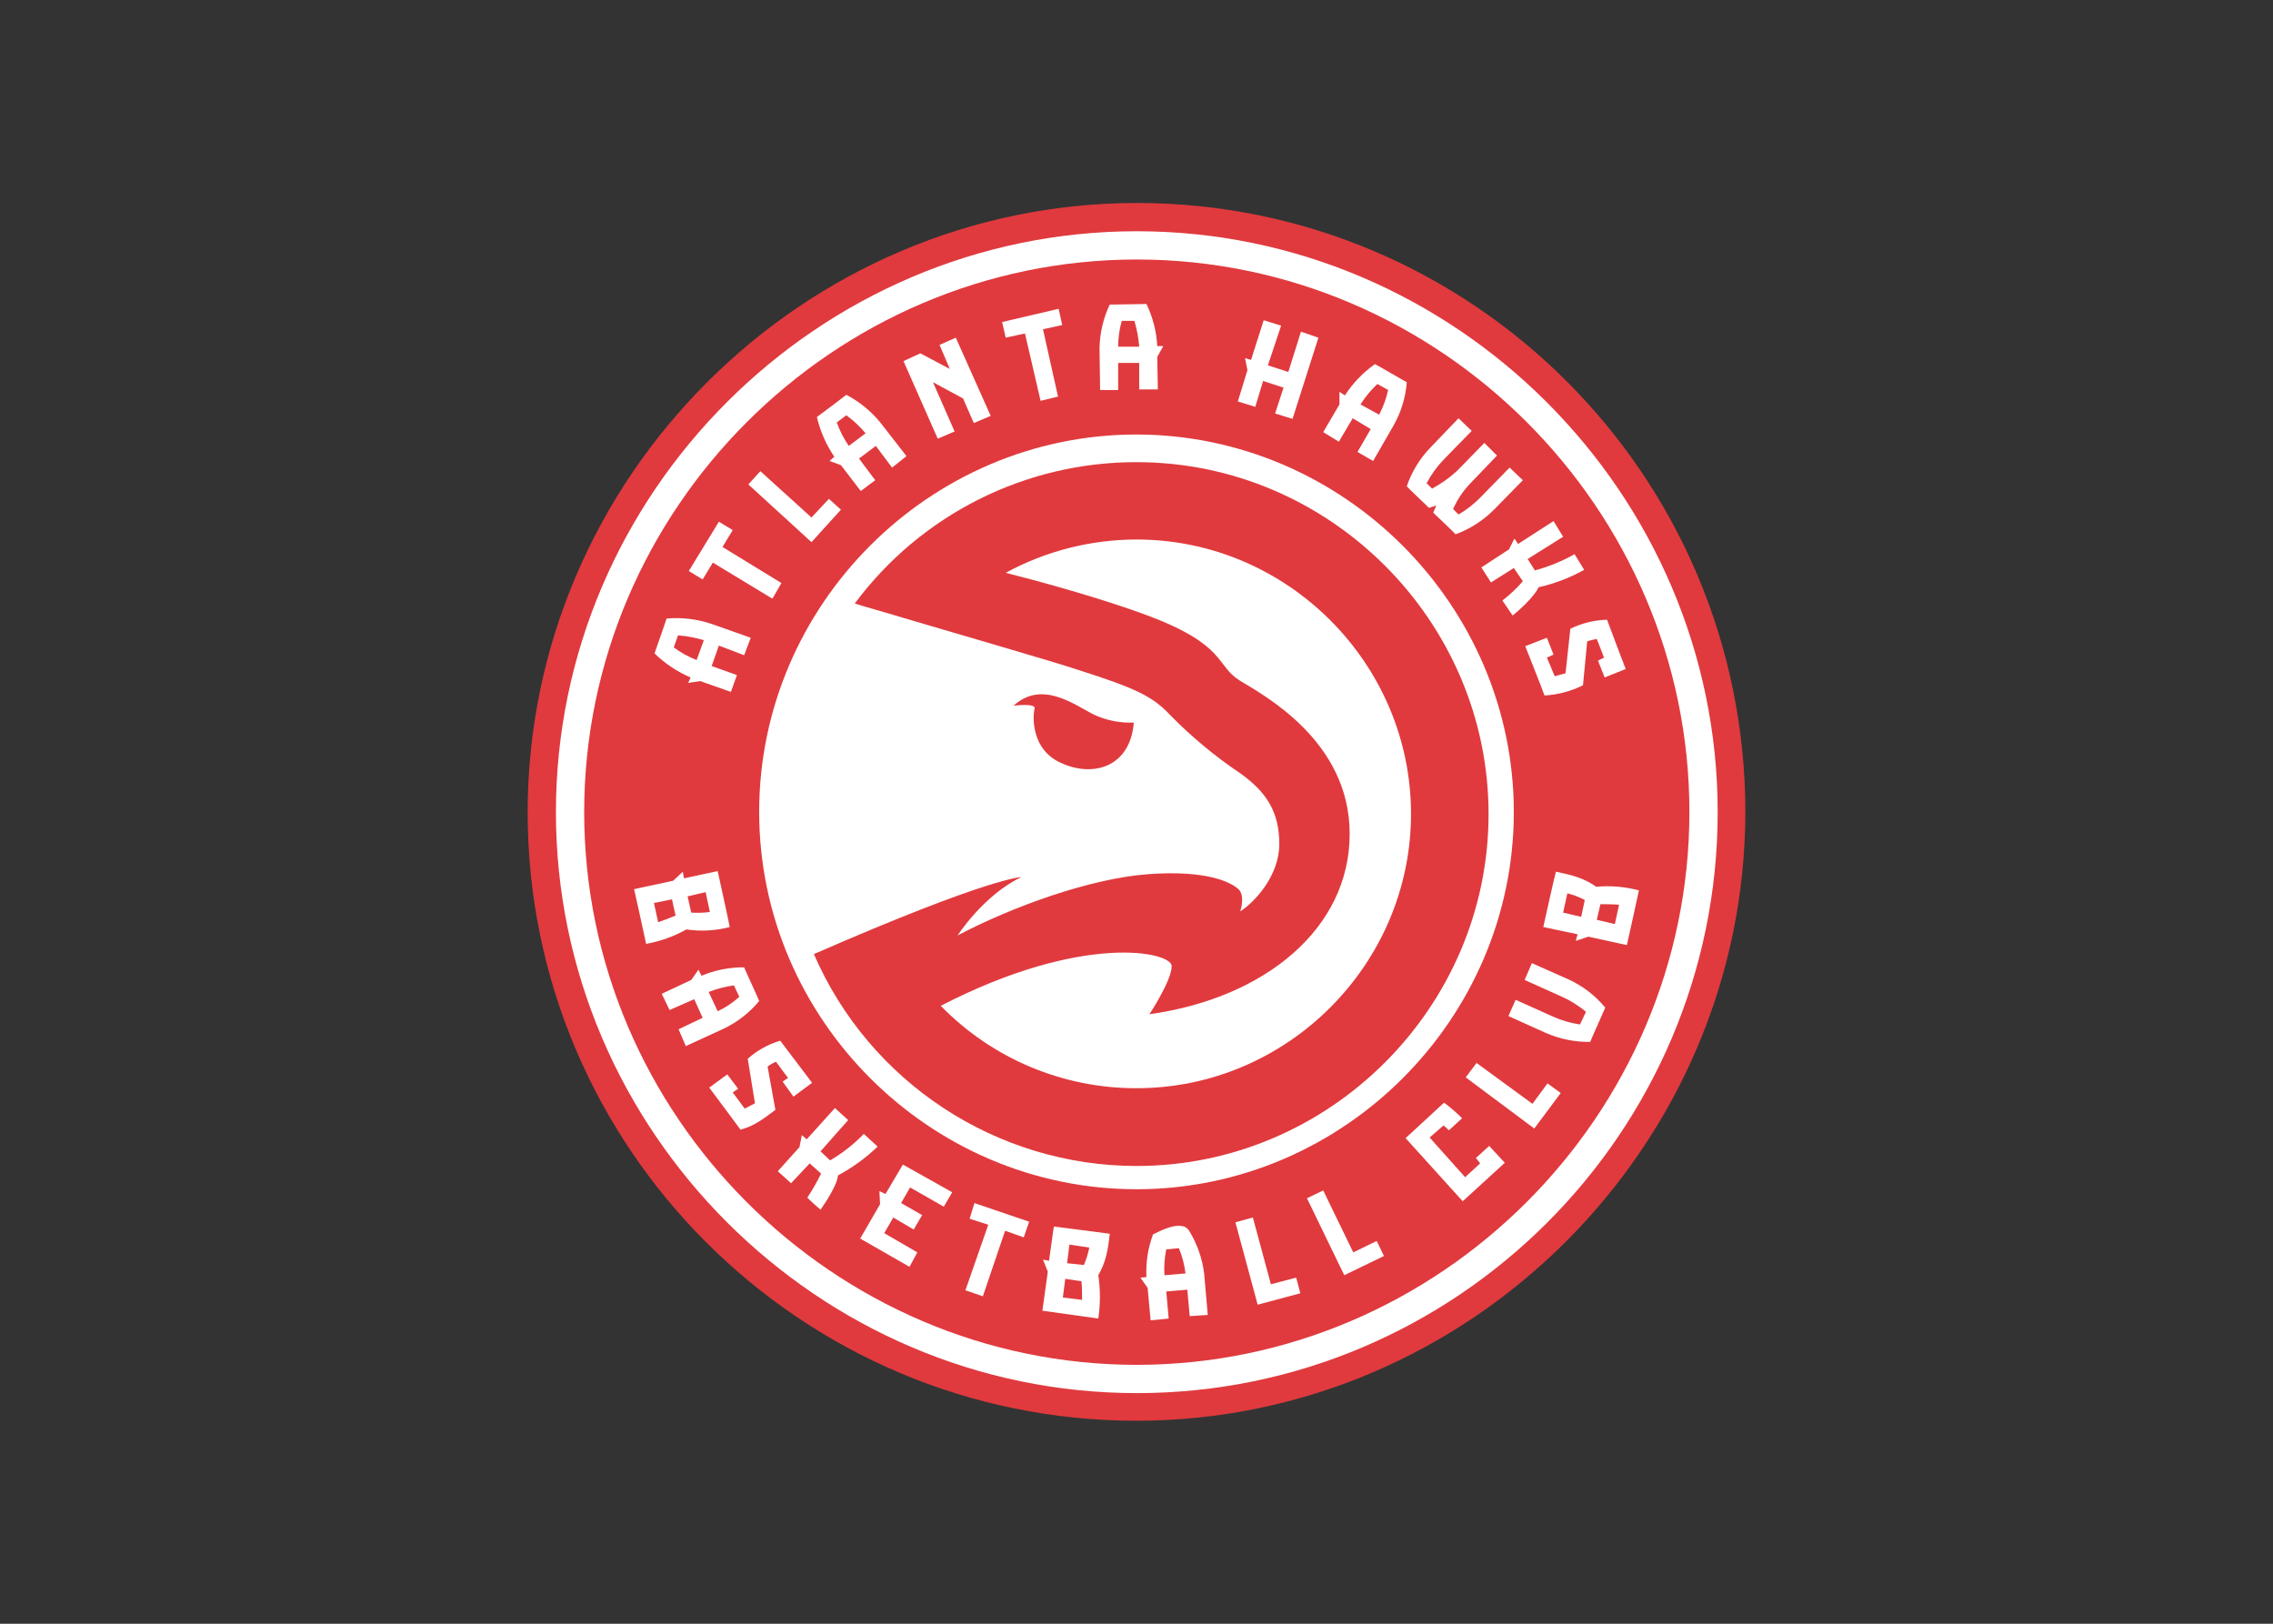 <svg viewBox="0 0 560 400" xmlns="http://www.w3.org/2000/svg" fill-rule="evenodd" clip-rule="evenodd"><rect x="0" y="0" width="560" height="400" fill="#333333" stroke="none"/><path d="M280.074 350.001c-82.815 0-150.074-67.259-150.074-149.926.048-82.31 67.764-150.026 150.074-150.074 82.667 0 149.926 67.259 149.926 150.074-.095 82.211-67.715 149.831-149.926 149.926z" fill="#e03a3e"/><path d="M280.074 343.186c-78.509 0-143.111-64.603-143.111-143.111 0-78.509 64.603-143.111 143.111-143.111 78.509 0 143.111 64.603 143.111 143.111 0 78.815-64.296 143.111-143.111 143.111z" fill="#fff"/><path d="M280.074 336.223c-74.689 0-136.148-61.459-136.148-136.148s61.459-136.148 136.148-136.148 136.148 61.459 136.148 136.148c-.057 74.667-61.482 136.092-136.148 136.148z" fill="#e03a3e"/><path d="M231.482 84.963l2.519 5.926-7.259-3.852-4.148 1.926 8.444 19.111 4.148-1.778-5.333-12.148 7.407 4 2.667 6.074 4.148-1.778-8.593-19.259-4 1.778zM320.519 81.704l-3.111 9.926-5.037-1.63 3.259-9.778-4.296-1.333-3.111 9.778-1.481-.444.593 2.963-2.37 7.704 4.296 1.333 1.926-6.37 5.037 1.63-2.074 6.37 4.296 1.333 6.37-20-4.296-1.481zM390.297 140.371l-2.37-3.852c-3.079 1.738-6.364 3.083-9.778 4l-1.778-2.815 8.741-5.481-2.37-3.852-8.741 5.63-.889-1.333-1.333 2.667-6.815 4.444 2.37 3.704 5.63-3.556 2.222 3.259c-1.515 1.746-3.202 3.335-5.037 4.741l2.519 3.704c1.333-1.037 5.481-4.741 6.37-6.963 3.943-.873 7.737-2.321 11.259-4.296zM395.926 152.667c-3.136.086-6.219.844-9.037 2.222l-1.185 10.963-2.667.741-1.926-4.593 1.63-.741-1.63-4.148-5.333 2.074s4.593 11.556 4.741 12.148c3.299-.185 6.526-1.042 9.481-2.519l1.037-10.815c.772-.267 1.564-.465 2.37-.593l1.778 4.593-1.481.741 1.63 4.148 5.185-2.074s-4.296-11.259-4.593-12.148zM169.704 140.667l3.407 2.074 2.519-4.148 14.667 8.889 2.222-3.852-14.519-8.889 2.519-4.148-3.407-2.074-7.407 12.148zM246.889 79.333l.889 3.852 4.741-1.037 3.852 16.593 4.296-1.037-3.704-16.593 4.741-1.037-.889-4-13.926 3.259zM187.333 116.074l-2.963 3.259 15.556 14.222 7.259-8-2.963-2.667-4.296 4.593-12.593-11.407zM166 159.482l1.037-2.963c2.159.165 4.295.563 6.37 1.185l-1.778 4.889c-2.01-.774-3.905-1.821-5.63-3.111zm18.963-2.37l-9.63-3.407c-3.572-1.206-7.356-1.659-11.111-1.333 0 .148-2.815 8.148-2.963 8.593 2.573 2.505 5.586 4.515 8.889 5.926l-.593 1.333 2.963-.444 7.556 2.667 1.481-4.148-6.222-2.222 1.778-5.037 6.222 2.37 1.63-4.296zM339.334 94.593l2.667 1.481c-.469 2.114-1.217 4.157-2.222 6.074l-4.593-2.519c1.173-1.842 2.565-3.533 4.148-5.037zm-1.037 18.963l5.037-8.741c1.854-3.274 2.967-6.916 3.259-10.667-.148 0-7.407-4.296-7.852-4.444-2.938 2.072-5.452 4.686-7.407 7.704l-1.333-.889v3.111l-4 6.815 3.852 2.37 3.407-5.778 4.444 2.667-3.259 5.63 3.852 2.222zM206.148 104.074l2.37-1.778c1.752 1.286 3.344 2.779 4.741 4.444l-4.148 3.111c-1.22-1.798-2.215-3.738-2.963-5.778zm17.185 8.296l-6.222-8c-2.337-2.943-5.264-5.365-8.593-7.111-.148.148-6.815 5.185-7.259 5.481.821 3.495 2.278 6.809 4.296 9.778l-1.185 1.037 2.815 1.037 4.889 6.37 3.556-2.667-4-5.333 4.148-3.111 4 5.333 3.556-2.815zM280.667 85.407h-5.185c.004-2.154.304-4.298.889-6.37h3.111c.622 2.075 1.02 4.211 1.185 6.37zm-5.185 10.667v-6.667h5.185v6.519h4.593l-.148-8 1.481-2.667h-1.481c-.185-3.6-1.091-7.127-2.667-10.37-.444 0-8.889.148-9.037.148-1.604 3.383-2.462 7.072-2.519 10.815l.148 10.222h4.444zM371.926 115.185l-6.815 6.963c-1.693 1.804-3.64 3.351-5.778 4.593l-1.333-1.333c.981-2.236 2.333-4.29 4-6.074l6.815-7.111-3.111-3.111-6.815 6.963c-1.838 1.679-3.878 3.122-6.074 4.296l-1.333-1.333c1.138-2.173 2.585-4.169 4.296-5.926l6.815-6.963-3.259-3.111-6.963 7.259c-2.599 2.698-4.572 5.936-5.778 9.481 0 .148 5.185 5.037 5.481 5.333l1.778-.593-.741 1.778c.296.296 5.481 5.185 5.481 5.333 3.564-1.311 6.8-3.384 9.481-6.074l7.111-7.259-3.259-3.111zM192.222 256.371c-2.959.879-5.69 2.396-8 4.444l1.778 10.963-2.519 1.333-2.963-4 1.333-.889-2.667-3.556-4.444 3.259s7.407 9.926 7.704 10.37c3.704-1.037 5.778-2.815 8.593-4.889l-1.926-10.667c.638-.481 1.336-.879 2.074-1.185l2.963 4-1.333.889 2.667 3.704 4.593-3.407s-7.407-9.778-7.852-10.37zM240.074 296.371l-1.185 3.852 4.593 1.481-5.63 16.148 4.296 1.481 5.481-16.148 4.593 1.63 1.333-3.852-13.482-4.593zM161.111 222.445l4.444-.889.889 4c-1.481.593-2.963 1.185-4.296 1.63l-1.037-4.741zm12.741-2.667l1.037 4.889c-1.522.198-3.06.247-4.593.148l-.889-4 4.444-1.037zm5.926 8.593c-.148-1.037-2.963-13.778-2.963-13.778l-8.296 1.778-.296-1.63-2.37 2.222-9.63 2.074s2.815 12.593 2.963 13.482c3.483-.628 6.837-1.83 9.926-3.556 3.559.525 7.188.323 10.667-.593zM232.519 297.26l2.074-3.556-12.148-6.815-4.296 7.259-1.481-.741.148 3.259-4.889 8.444 12.148 6.963 1.926-3.556-8.148-4.741 2.222-3.852 5.037 2.963 2.074-3.556-5.185-2.963 2.222-3.852 8.296 4.741zM363.63 285.26l1.037 1.333-3.704 3.407-8.741-9.778 3.407-2.963c.48.353.927.749 1.333 1.185l3.259-2.963c-1.391-1.385-2.875-2.672-4.444-3.852-.444.444-9.481 8.741-9.481 8.741l14.074 15.556 10.37-9.481-3.852-4.148-3.259 2.963zM308.667 299.926l-4.296 1.185 5.481 20.296 10.519-2.815-1.037-3.852-6.222 1.63-4.444-16.444zM180.815 242.741l1.333 2.815c-1.585 1.452-3.384 2.651-5.333 3.556l-2.222-4.741c2.002-.785 4.091-1.332 6.222-1.63zm-11.852 14.963l9.333-4.296c3.378-1.604 6.362-3.93 8.741-6.815 0-.148-3.556-7.852-3.704-8.296-3.61-.028-7.189.677-10.519 2.074l-.741-1.481-1.778 2.519-7.259 3.407 1.926 4 6.074-2.667 2.074 4.593-5.926 2.815 1.778 4.148zM261.852 319.63l.593-4.593 4 .593c.148 1.481.148 3.111.148 4.593l-4.741-.593zm1.63-13.037l4.889.741c-.286 1.477-.735 2.917-1.333 4.296l-4.148-.444.593-4.593zm9.926-2.667c-.889-.148-13.778-1.778-13.778-1.778l-1.185 8.444-1.481-.296 1.185 2.963-1.333 9.63s12.889 1.778 13.778 1.926c.519-3.537.519-7.13 0-10.667 1.778-3.111 2.37-5.926 2.815-10.222zM397.852 227.63l-4.444-1.037.889-3.852c1.63 0 3.111 0 4.593.148l-1.037 4.741zm-12.741-2.815l1.037-4.741c1.494.363 2.937.91 4.296 1.63l-.889 4.148-4.444-1.037zm-1.778-10.074c-.296.889-3.111 13.63-3.111 13.63l8.444 1.778-.444 1.63 3.111-1.037 9.481 2.074s2.815-12.593 2.963-13.482c-3.428-.901-6.988-1.202-10.519-.889-2.963-2.074-5.63-2.815-9.926-3.704zM287.334 307.778l3.111-.296c.819 1.993 1.367 4.085 1.63 6.222l-5.185.444c-.142-2.133.007-4.277.444-6.37zm10.222 16.148l-.889-10.222c-.472-3.73-1.735-7.316-3.704-10.519-1.969-3.202-8.593.889-8.889.889-1.251 3.359-1.805 6.938-1.63 10.519l-1.481.148 1.778 2.519.741 8 4.444-.444-.593-6.667 5.185-.444.593 6.519 4.444-.296zM363.778 261.852l-2.667 3.556 16.889 12.593 6.519-8.741-3.259-2.37-3.704 5.037-13.778-10.074zM326 293.26l-4 1.926 9.185 18.963 9.778-4.741-1.778-3.704-5.778 2.815-7.407-15.259zM375.63 241.408l8.889 4c2.249.977 4.346 2.274 6.222 3.852l-1.481 3.111c-2.409-.354-4.753-1.053-6.963-2.074l-8.889-4-1.778 4 9.185 4.148c3.453 1.516 7.191 2.274 10.963 2.222 0-.148 3.556-8 3.704-8.444-2.379-2.885-5.363-5.211-8.741-6.815l-9.333-4.148-1.778 4.148zM216.222 282.445l-3.407-3.111c-2.453 2.543-5.244 4.737-8.296 6.519l-2.37-2.222 6.815-7.704-3.259-2.963-6.963 7.704-1.185-1.037-.593 2.963-5.333 5.926 3.259 2.963 4.593-4.889 2.815 2.519c-1.011 2.044-2.149 4.023-3.407 5.926 1.037 1.037 2.074 1.926 3.259 2.963 1.037-1.481 4.148-6.074 4.296-8.444 3.574-1.905 6.864-4.299 9.778-7.111zM372.963 200.074c-.041 50.97-41.993 92.889-92.963 92.889-50.998 0-92.963-41.966-92.963-92.963 0-50.998 41.966-92.963 92.963-92.963h.074c50.975.099 92.872 42.061 92.889 93.037z" fill="#fff"/><path d="M280.074 268.074c-18.177.058-35.617-7.272-48.296-20.296 34.963-18.074 56.889-13.333 56.889-9.778 0 3.556-5.481 11.852-5.481 11.852 28.593-4 49.333-21.185 49.333-44.445 0-23.111-21.63-34.37-27.111-37.778-5.926-3.704-3.259-8.741-22.667-16-11.852-4.444-28.444-8.889-34.963-10.519 9.904-5.381 20.998-8.201 32.269-8.201 37.075 0 67.583 30.507 67.583 67.582 0 37.064-30.491 67.568-67.556 67.583zm0-154.222c-27.351-.074-53.168 12.862-69.482 34.815 2.222.741 6.667 1.926 12 3.556 8.444 2.519 36.593 10.667 41.926 12.444 15.407 4.889 19.407 6.815 23.852 11.556 5.272 5.369 11.08 10.184 17.333 14.37 6.37 4.593 9.481 9.481 9.481 17.333 0 7.704-5.926 14.222-9.63 16.593 0 0 1.333-3.852-.444-5.481-1.778-1.63-7.556-4.741-22.074-3.704-14.519 1.037-33.926 8.148-47.111 15.111 0 0 6.37-9.926 15.704-14.37 0 0-7.704 0-51.111 18.963 13.719 31.63 45.056 52.195 79.532 52.195 47.557 0 86.69-39.133 86.69-86.69 0-47.548-39.119-86.677-86.667-86.69zM279.334 178c-3.478.152-6.94-.562-10.074-2.074-5.037-2.667-12.741-8.296-19.556-2.074 0 0 5.63-.741 5.185.741-.444 1.63-1.037 10.222 6.815 13.482 7.704 3.407 16.741.889 17.63-10.074z" fill="#e03a3e"/></svg>